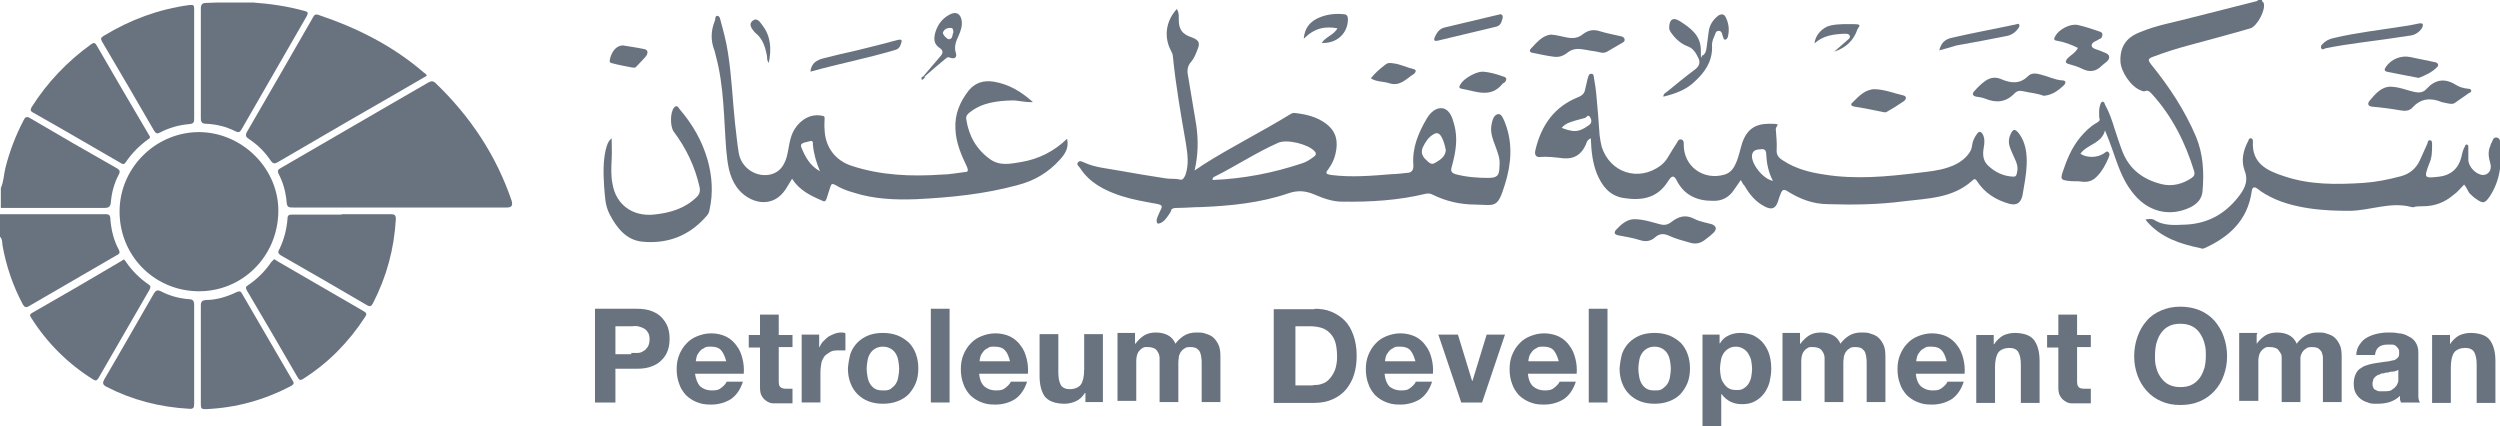 <?xml version="1.0" encoding="UTF-8"?>
<svg id="Layer_2" xmlns="http://www.w3.org/2000/svg" version="1.1" viewBox="0 0 600 102.3">
  <!-- Generator: Adobe Illustrator 29.5.1, SVG Export Plug-In . SVG Version: 2.1.0 Build 141)  -->
  <defs>
    <style>
      .st0 {
        fill: #69737f;
      }
    </style>
  </defs>
  <g id="layer">
    <g>
      <path class="st0" d="M542.9.3c.2.2.4.3.4.5.5,1.6-1.6,5.5-3.2,6-4.8,1.4-9.7,2.7-14.5,4-3,.8-5.9,1.7-8.8,2.8-1.3.5-1.4.7-.5,1.9,4.3,5.3,8,10.9,10.7,17.2,1.8,4.3,2,8.7,1.6,13.3-.2,1.8-1.3,2.9-2.8,3.7-5.1,2.5-10.6,1.2-14.3-3.9-2.2-2.9-3.3-6.4-4.5-9.8-.5-1.5-1.1-3-1.8-4.7-.8,3.2-4.3,3.3-5.9,5.6,1.5,1,3.9,1,5.5,0,.4-.2.8-.8,1.2-.4.5.4.2,1,0,1.5-.7,1.6-1.5,3.1-2.7,4.3-.9,1-2.1,1.5-3.6,1.3-1.1-.2-2.2,0-3.3-.2-1.7-.2-1.9-.4-1.4-2,1-3,2.2-6,4.3-8.5,1.1-1.3,2.3-2.5,3.7-3.3s.8-.9.8-1.6-.1-1.8.2-2.7c.1-.3.2-.8.6-.9.4,0,.5.4.6.7,1,1.8,1.7,3.8,2.3,5.8.6,1.8,1.2,3.7,1.9,5.5,1.7,4.3,5,6.7,9.4,7.8,2.5.6,5,0,7.2-1.5.6-.4.8-.9.6-1.6-2.1-6.8-5.2-13.1-10.1-18.5-.5-.5-.9-1.1-1.8-.7-.2.1-.6-.1-.9-.2-2.4-.9-4.8-4.5-4.9-7-.1-3.4,1.3-5.6,4.5-6.9,4.2-1.8,8.7-2.5,13.1-3.7,5-1.3,10-2.5,15-3.8.2,0,.3-.2.5-.3h.9v.3h0Z"/>
      <path class="st0" d="M591.2,44.5c-.8.8-1.5,1.7-2.4,2.3-2.1,1.8-4.5,2.7-7.3,2.7s-1.9.4-2.7.2c-5.1-1.4-10,.9-15.1.9s-13.8-.3-20-4c-.7-.4-1.3-.8-1.9-1.3-.8-.6-1.3-.4-1.4.7-1,6.9-5.4,10.9-11.4,13.6-.2,0-.5.2-.7,0-4.9-1-9.6-2.5-13-6.4,0,0-.2-.3-.4-.5.8-.2,1.4-.2,2,0,2.4,1.6,5.1,1.3,7.8,1.2,5.6-.3,9.8-2.9,13-7.3,1.2-1.7,1.9-3.4,1-5.7-.9-2.4-.3-4.9.9-7.1,0-.3.3-.7.7-.6s.4.5.4.8c-.3,5.3,3.5,7,7.5,8.3,6.2,2.1,12.6,2,19,1.6,3-.2,6-.8,9-1.6,2.2-.6,3.7-1.9,4.6-3.9.6-1.3,1.2-2.7,1.8-4,0-.3.2-.9.7-.7.4,0,.4.6.4,1,0,1.6,0,3.1-.7,4.6-1.3,3.5-1.2,3.5,2.4,3.1,2.7-.3,4.6-1.9,5.3-4.6.2-.9.4-1.9.9-2.7,0-.2.2-.5.5-.4s.3.4.3.6c0,1,0,2,0,3,0,1.7,1.8,3.6,3.5,3.7,1.3,0,2.2-1.2,1.8-2.7-.4-1.4-.7-2.9,0-4.3,0-.3.2-.6.3-.8.3-.5.3-1.2,1.1-1.2.7,0,1,.7,1,1.4.4,4.5,0,8.9-2.6,12.8-1.2,1.7-1.6,1.7-3.3.5-.6-.4-1.1-.9-1.6-1.4-.4-.7-.7-1.4-1.2-2"/>
      <path class="st0" d="M.2,51.4h24.8c1,0,1.5,0,1.5,1.3.2,2.5.8,5,2,7.2.3.6.3,1-.4,1.3-7.1,4.1-14.1,8.2-21.2,12.3-.7.4-1,.2-1.4-.4-2.4-4.5-4-9.2-4.9-14.2C.5,58.2.6,57.4,0,56.8v-5.4s.2,0,.2,0Z"/>
      <path class="st0" d="M.2,45.1c.7-1.5.7-3.2,1.1-4.8,1-4,2.5-7.9,4.4-11.5.4-.8.8-.9,1.6-.4,6.8,4,13.7,8,20.6,11.9.7.4,1.1.7.6,1.6-1.1,2.1-1.7,4.3-1.9,6.7-.1,1-.5,1.3-1.5,1.3-7.8,0-15.6,0-23.4,0s-1,0-1.5,0c0,0,0-4.9,0-4.9Z"/>
      <path class="st0" d="M66.8,50.9c-.2,10.8-8.8,19.2-19.4,19s-18.9-8.8-18.7-19.5c.2-10.4,8.9-18.8,19.3-18.7,10.4.2,19,9,18.8,19.2"/>
      <path class="st0" d="M96,49.8h-25.7c-.9,0-1.4,0-1.5-1.2-.2-2.4-.8-4.7-1.9-6.8-.5-1,0-1.2.7-1.6,8.7-5.1,17.5-10.1,26.2-15.2,3-1.7,6-3.5,9-5.2.7-.4,1.2-.4,1.8.2,8.3,8,14.5,17.3,18.2,28.2.3,1.1,0,1.6-1.1,1.6h-25.7Z"/>
      <path class="st0" d="M102.4,18.2c-6.2,3.6-12.4,7.2-18.7,10.8-5.7,3.3-11.3,6.6-17,9.9-.7.4-1.1.5-1.7-.3-1.4-2.1-3.1-3.8-5.2-5.2-.8-.5-1-.9-.5-1.8,5.3-9.1,10.5-18.2,15.8-27.4.3-.6.6-.9,1.4-.6,9.2,3.1,17.8,7.4,25.2,13.8.3.2.7.4.7.8"/>
      <path class="st0" d="M59,.6h1.7c4.2.3,8.3.9,12.3,2,.8.2,1.1.4.6,1.3-5.2,9-10.4,18.1-15.6,27.1-.4.7-.7.9-1.5.5-2.2-1.1-4.6-1.7-7.1-1.8-.9,0-1.2-.4-1.2-1.3V2.1c0-1,.3-1.4,1.3-1.4s1.8-.1,2.7-.1h6.8"/>
      <path class="st0" d="M46.6,15.3v13c0,1,0,1.4-1.3,1.5-2.4.2-4.8.9-6.9,2-.7.4-1,.2-1.4-.4-4.1-7.1-8.3-14.3-12.5-21.4-.4-.7-.3-1,.4-1.4,6.4-3.9,13.2-6.4,20.6-7.4,1-.1,1.1.1,1.1,1v13.1"/>
      <path class="st0" d="M48.2,85.1v-11.8c0-.9.3-1.2,1.2-1.3,2.6,0,5.1-.8,7.4-1.9.7-.3,1-.2,1.3.4,4,6.9,8.1,13.9,12.1,20.8.4.6.4.9-.3,1.3-6.4,3.4-13.3,5.3-20.6,5.6-.9,0-1.1-.2-1.1-1.1v-12"/>
      <path class="st0" d="M82,51.4h11.7c1,0,1.3.2,1.3,1.2-.4,7.1-2.2,13.8-5.5,20.2-.4.7-.7.9-1.5.4-6.8-4-13.6-7.9-20.4-11.8-.9-.5-1-.9-.5-1.7,1.1-2.3,1.7-4.7,1.9-7.2,0-.8.3-1,1.1-1,3.9,0,7.9,0,11.9,0"/>
      <path class="st0" d="M46.6,85.1v11.8c0,1-.2,1.3-1.3,1.2-7-.4-13.6-2.1-19.8-5.3-.9-.5-.9-.9-.5-1.7,4-6.8,7.9-13.7,11.9-20.6.5-.8.8-1,1.7-.6,2.1,1.1,4.3,1.7,6.7,1.9,1,0,1.3.4,1.3,1.4v11.9"/>
      <path class="st0" d="M29.6,62.3c.4,0,.4.3.6.5,1.5,2.2,3.3,4,5.5,5.5.6.4.4.7.2,1.2-4.1,7.1-8.2,14.2-12.3,21.3-.4.6-.7.6-1.2.3-6.1-3.8-11.1-8.8-14.9-14.8-.3-.5-.5-.8.2-1.2,7.2-4.1,14.4-8.3,21.5-12.5.1,0,.2-.2.4-.3"/>
      <path class="st0" d="M65.8,62.2c.3.2.6.3.8.5,6.9,4,13.8,8,20.7,12,.7.4.8.7.3,1.4-3.9,6-8.8,11-14.8,14.8-.7.5-1,.3-1.4-.4-4-6.9-8-13.8-12.1-20.7-.4-.7-.4-1,.3-1.4,2.2-1.5,4-3.3,5.5-5.5.3-.3.5-.5.7-.7"/>
      <path class="st0" d="M36,32.8c0,.4-.2.5-.4.6-2.1,1.5-3.9,3.3-5.4,5.5-.3.5-.6.6-1.1.3-7.1-4.1-14.1-8.2-21.2-12.2-.7-.4-.6-.7-.3-1.3,3.8-6,8.6-11,14.3-15.1.6-.4.9-.4,1.3.3,4.1,7.1,8.3,14.3,12.5,21.4,0,0,.2.3.3.5"/>
      <path class="st0" d="M146.8,33.2c0,1.7.1,3.4,0,5.1-.1,1.9-.2,3.9.2,5.8.8,5,4.8,7.9,9.9,7.4,3.9-.4,7.4-1.4,10.3-4.2.7-.7.9-1.4.7-2.4-1.1-4.9-3.2-9.3-6.2-13.3-.9-1.2-.9-4.7.1-5.8.6-.7,1-.1,1.3.4,3.1,3.6,5.4,7.6,6.7,12.1,1.1,3.9,1.4,7.9.5,12-.1.6-.3,1.1-.7,1.5-4.1,4.8-9.4,6.8-15.5,6.2-3.8-.4-6.1-3.3-7.8-6.6-1.1-2.1-1.1-4.3-1.3-6.5-.2-3-.3-6.1.4-9.1.3-1,.5-1.9,1.4-2.6"/>
      <path class="st0" d="M392.1,52.6c2.3,0,4.3.7,6.2,1.2,1.1.3,1.9.2,2.8-.5,1.7-1.3,3.3-1.9,5.5-.8,1.3.7,2.8.9,4.2,1.3,1.1.4,1.3,1.2.5,2-.7.7-1.5,1.3-2.3,1.9-1,.7-2,.9-3.2.6-1.8-.5-3.7-1-5.4-1.8-1.2-.5-2.2-.4-3.1.4-1.1,1-2.3,1.2-3.8.7-1.6-.5-3.3-.8-5-1.1-1.2-.2-1.2-.8-.5-1.5,1.2-1.3,2.5-2.3,4.1-2.4"/>
      <path class="st0" d="M573.8,20.8c2.2.1,3.9.9,5.8,1.3,1.1.2,2,.1,2.8-.8,2-2.2,4.3-2.6,6.9-1,.9.6,2,.9,3.1,1,.3,0,.6.1.7.4,0,.4-.2.5-.5.6-1.1.8-2.2,1.5-3.3,2.3-.6.5-1.3.3-1.9.2-.5-.1-.9-.2-1.4-.3-2.6-1.1-5-.9-7,1.3-.7.8-1.7.9-2.8.7-2.3-.4-4.6-.7-6.9-.9-1-.1-1.1-.7-.7-1.3,1.5-1.8,2.9-3.5,5.2-3.5"/>
      <path class="st0" d="M399.2,23.2c0-.7.5-.9.9-1.2,2.2-1.8,4.5-3.7,6.8-5.4,1-.8,1.2-1.7.7-2.7-.6-1.2-1.2-2.3-2.6-2.8-1.6-.6-2.9-1.8-3.9-3.2-.2-.3-.5-.7-.5-1.2,0-2,.9-2.7,2.6-1.6,2.5,1.6,5,3.4,5,6.9s.1.9.5,1.3c.7-.5.8-1.3.9-2,.2-1.3.3-2.5.5-3.8.2-1.5,1-2.7,2.1-3.6.7-.6,1.6-.7,2,.3.7,1.4.9,3,.5,4.6-.1.3-.3.7-.6.7-.5.1-.4-.4-.6-.7-.2-.5-.2-1.4-1-1.4s-.8.8-1.1,1.4c-.4.8-.6,1.7-.5,2.6,0,3.4-1.7,5.9-4.1,8.1-2,2-4.7,3-7.6,3.7"/>
      <path class="st0" d="M372.2,8.3c1.5.1,2.7.5,3.9.7,1.5.3,2.7.1,3.8-.8,1.3-1,2.6-1.2,4.1-.7,1.6.5,3.3.8,5,1.2.5.1.8.3.9.7.1.5-.2.7-.6.9-1.2.7-2.4,1.4-3.6,2.1-1,.6-2,0-3-.1-1.1-.1-2.1-.4-3.2-.5-1.3-.2-2.4.1-3.4.9s-2.1,1.1-3.3.9c-1.6-.2-3.3-.6-4.9-.9-.7-.1-.9-.5-.6-.9,1.5-1.6,2.9-3.3,4.9-3.5"/>
      <path class="st0" d="M498.7,11.5c-1.6-.8-3.2-1.4-4.9-1.7-1-.1-.9-.5-.5-1.2.9-1.6,3.6-3,5.4-2.6s3.5,1,5.3,1.6c.8.3.6.8.4,1.4-.1.2-.4.3-.6.4-.7.5-1.9.7-1.8,1.6.1.7,1.4.9,2.1,1.2.8.4,2,.6,2.1,1.4.1,1-1.1,1.5-1.8,2.2-1.4,1.4-2.9,1.6-4.7.7-1-.5-2-.8-3.1-1.1-1.2-.3-.8-.8-.4-1.4.8-.8,1.9-1.3,2.5-2.5"/>
      <path class="st0" d="M490.5,23c-1.5-.6-3.2-.7-4.9-1.1-.9-.2-1.5-.1-2.1.5-2,2.1-4.3,2.4-7,1.3-.7-.3-1.5-.4-2.2-.5-1-.2-1-.8-.4-1.4.8-.9,1.6-1.7,2.6-2.4,1.2-.8,2.4-1,3.8-.4,2.3,1,4.5,1.2,6.4-.7.9-.9,2-.7,3.1-.4,1.7.4,3.4,1.3,5.2,1.4.7,0,1,.5.3,1.2-1.3,1.2-2.7,2.3-4.8,2.5"/>
      <path class="st0" d="M581.5,6c0,.9-1.4,2.3-2.8,2.5-4,.6-8,1.2-12,1.7-2.9.4-5.7.8-8.6,1.4-.3.1-.7.5-1,0-.2-.4,0-.8.3-1,.7-.8,1.7-1.3,2.8-1.5,5.5-1.3,11.1-1.9,16.7-2.8,1.3-.2,2.5-.4,3.8-.7.5,0,.8,0,.8.4"/>
      <path class="st0" d="M194.5,17.2c.2-2.1,1.6-2.8,3.1-3.2,2.7-.7,5.3-1.3,8-1.9,3.3-.8,6.5-1.6,9.8-2.5,1.2-.3,1.1.2.8,1-.2.7-.6,1.2-1.4,1.4-6.7,2-13.5,3.3-20.3,5.2"/>
      <path class="st0" d="M450,21.4c2.4.1,4.6,1,6.8,1.5.9.2.7,1,.1,1.4-1.3.9-2.6,1.7-4,2.5-.4.3-.9.1-1.4,0-2.1-.4-4.3-.9-6.4-1.2-1.1-.2-.9-.7-.4-1.1,1.5-1.5,3-3.1,5.3-3.1"/>
      <path class="st0" d="M465.4,12.2c.4-1.7,1.2-2.7,2.9-3.1,5.1-1.2,10.2-2.1,15.3-3.2.3,0,.8-.4,1,0,.2.4-.1.8-.3,1-.7,1-1.7,1.6-3,1.8-3.9.8-7.8,1.5-11.7,2.2-1.3.4-2.7.8-4.2,1.2"/>
      <path class="st0" d="M580.5,18.7c-2.7-.5-5.2-1-7.7-1.5-.7-.2-.5-.7-.2-1.1,1.2-1.9,3.7-2.9,5.9-2.4,1.9.4,3.9.8,5.8,1.2.7.1,1.1.6.7,1.1-1.3,1.4-3,2.1-4.5,2.7"/>
      <path class="st0" d="M344.9,9.8c-.7.1-.8-.2-.6-.8.5-1.1,1.1-2.1,2.4-2.4,4.2-1,8.4-2,12.6-3,.4,0,.8-.4,1.2,0,.3.4.1.8,0,1.2-.2.8-.6,1.4-1.4,1.6-4.6,1.1-9.2,2.2-13.8,3.3-.2,0-.3.1-.4.1"/>
      <path class="st0" d="M355.8,17.2c1.8.1,3.4.6,5.1,1.2.8.2.7.8.3,1.3-.1.1-.3.2-.5.3-2.9,3.7-6.4,1.9-9.9,1.3-1-.2-.4-.8-.2-1.2.8-1.3,3.6-2.9,5.2-2.9"/>
      <path class="st0" d="M317.2,10.3c1-1.5,2.9-1.9,3.8-3.5-3.1-.6-5.6,0-8.1,2.5.2-2.5,1.4-3.9,3.1-4.8,2-1,4.1-1.3,6.4-1.1.7,0,1,.3,1.1,1,.1,3.5-2.6,6.1-6.3,5.9"/>
      <path class="st0" d="M329,18.8c1-1.3,2.2-2.3,3.5-3.3.6-.5,1.3-.4,1.9-.3,1.7.2,3.2,1,4.9,1.4.8.2.4.8.1,1.1-1.8,1.1-3.3,3.1-5.9,2.3-1.5-.5-3.1-.3-4.5-1.2"/>
      <path class="st0" d="M149.5,10.9c1.7.3,3.4.5,5.2.9.9.2.8,1,.4,1.6-.7.9-1.6,1.7-2.4,2.6-.3.4-.7.2-1,.2-1.6-.3-3.2-.6-4.7-1-.6-.1-.8-.3-.6-1.1.5-2,1.7-3.2,3.1-3.2"/>
      <path class="st0" d="M440.2,12.4c1-.9,2.1-1.8,3.1-2.7.3-.3.9-.6.6-1.2-.2-.4-.7-.4-1.2-.4-2.6.1-5.1.4-7.2,2.3.1-1.9,1.9-3.9,3.9-4.3,1.9-.4,3.8-.3,5.7-.3s1,.6.7,1.2c-.9,2.7-2.8,4.5-5.6,5.4"/>
      <path class="st0" d="M184.5,15.1c-.4-.5-.4-1-.4-1.5-.4-2.2-1-4.3-2.8-5.7,0,0-.1-.1-.2-.2-.7-.8-1.5-1.9-.5-2.7,1.1-.9,1.8.3,2.4,1.1,2,2.6,2.2,5.7,1.5,9"/>
      <path class="st0" d="M221.6,18.3c.2,0,.3,0,.5.1-.1.1-.2.3-.3.4s-.3.2-.5.4c-.4-.6,0-.7.3-.9"/>
      <path class="st0" d="M282.5,2.3c.5.8.4,1.6.4,2.3,0,2.5.8,3.6,3.2,4.4,1.6.6,2,1.3,1.3,2.9-.4,1-.8,2.1-1.5,2.9-1.1,1.2-1,2.5-.7,3.8.6,3.8,1.3,7.6,1.9,11.4.5,3.5.5,7.1-.4,10.9.8-.5,1.3-.8,1.8-1.2,6.9-4.4,14.2-8,21.2-12.3.3-.2.6-.3.9-.3,2.8.3,5.5.9,7.8,2.7,2.4,1.9,2.8,4.3,2.1,7.2-.3,1.3-.9,2.5-1.7,3.6-.9,1.1-.4,1.2.7,1.4,4.8.6,9.7.2,14.5-.2,1.2,0,2.4-.2,3.6-.3,1.3,0,1.7-.8,1.6-2-.3-4,1.2-7.6,3.2-11,.8-1.4,2.2-2.8,3.9-2.5,1.7.4,2.3,2.3,2.7,3.9,1,3.5.3,6.9-.6,10.2-.3,1,0,1.4.9,1.7,2.6.7,5.3.9,8,.9s2.5-1.3,2.6-3.3c.1-1.5-.5-2.9-1-4.3-.6-1.6-1.2-3.1-1-4.8.2-1.2.5-2.7,1.6-2.9.9-.2,1.4,1.3,1.8,2.3,1.8,4.8,1.4,9.7-.1,14.5-1.8,5.9-2.3,5-7.1,4.9-3.6,0-7.1-.8-10.3-2.4-.6-.3-1-.3-1.6-.2-6.6,1.6-13.3,2-20.1,1.9-2.3,0-4.5-.8-6.6-1.7s-4-1.1-6.3-.3c-6.7,2.3-13.8,3-20.9,3.3-1.9,0-3.8.2-5.7.2s-1.3.6-1.8,1.2c-.6.9-1.2,1.9-2.2,2.4-.3,0-.6.4-.9,0-.1-.2-.1-.6-.1-.8.2-.7.5-1.3.8-2,.7-1.3.6-1.5-.9-1.8-2.8-.5-5.7-1-8.5-1.9-3.9-1.3-7.5-3.1-9.8-6.7-.3-.4-.9-.8-.5-1.3.4-.6,1-.2,1.5,0,2.6,1.2,5.4,1.4,8.1,1.9,3.8.7,7.6,1.3,11.4,1.9,1.2.2,2.4,0,3.5.3.7.2,1-.5,1.3-1.1.9-2.6.5-5.1.1-7.7-1.2-6.9-2.4-13.7-3.1-20.7,0-.5-.2-.9-.4-1.3-1.8-3.3-1.4-7.2,1.4-10.2M312.5,39.2c1-.3,1.9-.9,2.7-1.5.5-.3.9-.8.3-1.4-1.5-1.7-6.7-3-8.8-2-5.2,2.3-10,5.5-15.2,8.1-.2,0-.5.3-.5.8,7.5-.3,14.6-1.7,21.5-4M345.8,32.6c-.5-.7-1-.8-1.7-.4-1.3.7-2,1.9-2.6,3.1-.6,1.3-.1,2.3.8,3.1.6.5,1.1,1.3,2.1.7,1.2-.7,2.4-1.4,2.6-3-.2-1.1-.5-2.4-1.2-3.5"/>
      <path class="st0" d="M417.8,43.2c-.6.9-1.1,1.6-1.6,2.3-1.2,1.9-3,2.8-5.2,2.7-3.8,0-6.9-1.4-8.7-5.1-.5-.9-1-1-1.7,0-.1.2-.3.4-.4.6-2.6,4-6.4,4.5-10.7,3.8-3.3-.6-5-2.9-6.2-5.7-1.1-2.7-1.4-5.6-1.5-8.6-.8.3-1,.9-1.2,1.5-1,2.3-2.7,3.5-5.3,3.3-1.9-.2-3.8-.5-5.8-.3-1.1,0-1.2-.8-1-1.7,1.4-5.9,4.5-10.4,10.3-12.7.9-.4,1.4-.8,1.6-1.7.2-.9.4-1.8.6-2.6.2-.5.2-1.3.9-1.3s.6.8.7,1.3c.2,1.2.4,2.3.5,3.5.3,3.3.6,6.6.8,9.9.1,1,.3,1.9.5,2.8,2,6.3,8.9,8.5,14.2,4.5.6-.5,1.2-1.1,1.6-1.8.8-1.3,1.5-2.5,2.3-3.7.2-.4.4-.9,1.1-.7.5.2.5.6.5,1.1-.1,5.3,4.7,8.8,9.8,7.3,1.4-.4,2.2-1.5,2.7-2.7.7-1.5,1-3.2,1.5-4.8,1.1-3.3,3.1-4.7,6.5-4.7s1.5.3,1.6,1.4c.1,1.6.3,3.2.2,4.8-.1,1.3.5,2,1.5,2.6,3,2,6.5,2.9,10,3.4,7.4,1.2,14.9.5,22.3-.4,2.4-.3,4.9-.5,7.3-1.3,1.6-.5,3.1-1.3,4.3-2.5.8-.8,1.4-1.7,1.5-2.8.1-1,.6-2,1.2-2.8.5-.7.9-.5,1.3,0,.6,1.1.5,2.2.3,3.3-.3,1.7-.2,3.2,1.1,4.4,1.7,1.6,3.7,2.5,6,2.6.8,0,.8-.6.9-1.1.3-1.2-.1-2.3-.6-3.3-.4-1-.9-1.9-1.2-2.9-.3-1-.2-1.9.2-2.8.6-1.4,1.1-1.5,2.1-.2,1.6,2.2,1.9,4.8,1.8,7.5-.1,2.5-.6,4.9-1,7.3-.4,1.8-1.4,2.5-3.2,2-3.2-.9-5.9-2.6-7.7-5.4-.3-.5-.6-.7-1.1-.2-4.7,4.3-10.7,4.3-16.4,5-6,.8-12.1.9-18.2.7-3.6,0-6.8-1.2-9.8-3.1-.9-.6-1.3-.3-1.6.5-.3.7-.5,1.3-.7,2-.6,1.7-1.5,2-3.1,1.2-2.2-1.1-3.7-2.9-4.9-5-.4-.4-.6-.8-.9-1.4M423.9,37.1c0-.7-.2-1.4-1.1-1.3s-2,0-2.3,1.3c-.4,2,2.6,5.9,5,6.3-1.1-2.1-1.5-4.2-1.6-6.3M376.8,31.3c1.8.5,3.2-.3,4.6-1.3.7-.5.6-1.3.2-1.9-.5-.8-.8.1-1.2.2-.7.2-1.4.4-2.2.6-1.2.4-2.4.6-3.4,1.8.7.2,1.3.5,2,.6"/>
      <path class="st0" d="M190.1,42.9c-.4.7-.8,1.3-1.1,1.8-3.4,6.1-9.6,3.9-12.2.2-1.9-2.7-2.2-5.8-2.5-8.9-.6-7.6-.5-15.2-2.5-22.6-.1-.4-.2-.8-.3-1.2-1-2.5-.9-4.9.1-7.3.1-.4,0-1,.5-1.1.6,0,.7.6.8,1,.7,2.6,1.4,5.1,1.8,7.8.9,5.6,1.1,11.2,1.7,16.9.3,2.4.5,4.8.9,7.2.6,3.7,4.4,6.1,7.9,5.1,2-.6,3-2.1,3.6-4.1.6-2.2.6-4.6,1.9-6.7,1.5-2.4,4-3.8,6.7-3.2.6.1.5.4.5.8,0,.8-.1,1.6,0,2.4.1,4.2,2.5,7.5,6.5,8.8,7,2.3,14.2,2.6,21.6,2.1,1.8,0,3.7-.4,5.5-.6.9,0,.9-.4.6-1.2-1.4-2.9-2.7-5.9-2.8-9.2-.2-3.5,1.1-6.5,3.2-9.2,1.5-1.8,3.5-2.5,6-2.1,3.6.6,6.5,2.3,9.4,4.9-1.9.1-3.4-.4-4.9-.4-3.7.1-7.3.5-10.3,2.9-.5.4-.9.8-.8,1.6.6,4,2.4,7.2,5.7,9.6,2.4,1.7,4.9,1.1,7.4.7,4.2-.7,7.9-2.5,11.1-5.6.5,2.2-.5,3.7-1.8,5.1-2.7,3-6.1,5-10,6-8,2.2-16.2,3-24.3,3.4-5.1.2-10.3,0-15.2-1.6-1.5-.4-3-1-4.3-1.8-.7-.4-1-.3-1.2.4-.3.9-.6,1.9-.9,2.8-.2.7-.5.9-1.2.5-2.8-1.2-5.4-2.5-7.1-5.2M195.1,34.8c0-.5.1-1.2-.8-.9-.9.3-2.4.3-2,1.4.9,2.3,2.1,4.5,4.5,5.8-.9-2.1-1.5-4.2-1.7-6.3"/>
      <path class="st0" d="M221.6,18.3c1.4-1.6,2.7-3.2,4.1-4.8.7-.8.7-1.4-.2-2-1.5-1-1.4-2.3-1-3.8.6-1.9,1.7-3.3,3.4-4.2,1.5-.8,2.6-.3,2.9,1.4.2,1.3-.2,2.4-.7,3.6-.6,1.3-1.2,2.6-.7,4.2.4,1.1-.4,1.6-1.5,1.1-.6-.2-.8.2-1.1.4-1.6,1.3-3.2,2.7-4.8,4.1-.2.1-.3.1-.4,0M228,6.7c-.7,0-1.4.3-1.7,1.1-.1.5,1.1,1.8,1.6,1.6.8-.2.6-1,.9-1.6,0-.5,0-1.2-.8-1.1"/>
      <path class="st0" d="M152.9,74.1c1.4,0,2.6.2,3.6.6s1.8.9,2.4,1.6c.6.7,1.1,1.4,1.4,2.3.3.9.4,1.8.4,2.7s-.1,1.8-.4,2.7c-.3.9-.7,1.6-1.4,2.3-.6.7-1.4,1.2-2.4,1.6s-2.2.6-3.6.6h-5.2v8.1h-4.9v-22.5h10.1,0ZM151.5,84.7c.6,0,1.1,0,1.6,0s1-.2,1.4-.5c.4-.2.7-.6,1-1,.2-.4.4-1,.4-1.7s-.1-1.3-.4-1.7c-.2-.4-.6-.8-1-1s-.9-.4-1.4-.5-1.1,0-1.6,0h-3.8v6.7h3.8Z"/>
      <path class="st0" d="M168,92.7c.7.6,1.6,1,2.9,1s1.7-.2,2.3-.7,1-.9,1.2-1.4h3.9c-.6,1.9-1.6,3.3-2.9,4.2-1.3.8-2.9,1.3-4.7,1.3s-2.4-.2-3.5-.6c-1-.4-1.9-1-2.6-1.7-.7-.8-1.3-1.7-1.6-2.7-.4-1-.6-2.2-.6-3.5s.2-2.4.6-3.4c.4-1,1-2,1.7-2.7.7-.8,1.6-1.4,2.6-1.8s2.1-.7,3.4-.7,2.6.3,3.6.8,1.9,1.3,2.5,2.2c.7.9,1.1,1.9,1.4,3.1.3,1.2.4,2.4.3,3.6h-11.7c.2,1.3.6,2.3,1.2,3M173.1,84.1c-.5-.6-1.3-.9-2.4-.9s-1.3,0-1.8.4c-.5.2-.8.5-1.1.9s-.5.7-.6,1.1-.2.8-.2,1.1h7.3c-.3-1.1-.7-2-1.2-2.6"/>
      <path class="st0" d="M190.2,80.3v3h-3.3v8.1c0,.8.1,1.3.4,1.5.3.3.8.4,1.5.4h.7c.2,0,.5,0,.7,0v3.5c-.4,0-.8,0-1.3,0h-1.4c-.7,0-1.3,0-2,0-.6,0-1.2-.3-1.6-.6-.5-.3-.8-.7-1.1-1.2s-.4-1.2-.4-2v-9.6h-2.7v-3h2.7v-4.9h4.5v4.9h3.3Z"/>
      <path class="st0" d="M196.6,80.3v3h.1c.2-.5.5-1,.9-1.4s.8-.8,1.2-1.1c.5-.3,1-.5,1.5-.7s1.1-.3,1.6-.3.6,0,1,.2v4.1c-.2,0-.5,0-.8,0h-.8c-.8,0-1.5,0-2.1.4s-1,.6-1.4,1.1c-.3.5-.6,1-.7,1.7-.1.6-.2,1.3-.2,2v7.3h-4.5v-16.3h4.2Z"/>
      <path class="st0" d="M204.1,84.9c.4-1.1,1-2,1.7-2.7s1.6-1.3,2.6-1.7c1-.4,2.2-.6,3.5-.6s2.4.2,3.5.6c1,.4,1.9,1,2.7,1.7.7.7,1.3,1.6,1.7,2.7s.6,2.2.6,3.5-.2,2.5-.6,3.5c-.4,1-1,1.9-1.7,2.7-.7.7-1.6,1.3-2.7,1.7-1,.4-2.2.6-3.5.6s-2.4-.2-3.5-.6c-1-.4-1.9-1-2.6-1.7-.7-.7-1.3-1.6-1.7-2.7-.4-1-.6-2.2-.6-3.5.1-1.2.3-2.4.6-3.5M208.2,90.4c.1.6.3,1.2.6,1.7s.7.9,1.2,1.2c.5.3,1.1.4,1.9.4s1.4,0,1.9-.4.9-.7,1.2-1.2.5-1,.6-1.7c.1-.6.2-1.3.2-1.9s-.1-1.3-.2-1.9c-.1-.6-.3-1.2-.6-1.7s-.7-.9-1.2-1.2c-.5-.3-1.1-.5-1.9-.5s-1.4.2-1.9.5-.9.7-1.2,1.2-.5,1-.6,1.7c-.1.6-.2,1.3-.2,1.9s.1,1.3.2,1.9"/>
      <rect class="st0" x="223.4" y="74.1" width="4.5" height="22.5"/>
      <path class="st0" d="M236.2,92.7c.7.6,1.6,1,2.9,1s1.7-.2,2.3-.7,1-.9,1.2-1.4h3.9c-.6,1.9-1.6,3.3-2.9,4.2-1.3.8-2.9,1.3-4.7,1.3s-2.4-.2-3.5-.6c-1-.4-1.9-1-2.6-1.7-.7-.8-1.3-1.7-1.6-2.7-.4-1-.6-2.2-.6-3.5s.2-2.4.6-3.4c.4-1,1-2,1.7-2.7.7-.8,1.6-1.4,2.6-1.8s2.1-.7,3.4-.7,2.6.3,3.6.8,1.9,1.3,2.5,2.2c.7.9,1.1,1.9,1.4,3.1s.4,2.4.3,3.6h-11.7c.1,1.3.5,2.3,1.2,3M241.2,84.1c-.5-.6-1.3-.9-2.4-.9s-1.3,0-1.8.4c-.5.2-.8.5-1.1.9s-.5.7-.6,1.1-.2.8-.2,1.1h7.3c-.3-1.1-.6-2-1.2-2.6"/>
      <path class="st0" d="M260.5,96.6v-2.3h-.1c-.6.9-1.3,1.6-2.2,2-.9.4-1.8.6-2.8.6s-2.2-.2-2.9-.5c-.8-.3-1.4-.8-1.8-1.3-.4-.6-.7-1.3-.9-2.1-.2-.8-.3-1.7-.3-2.8v-10h4.5v9.2c0,1.3.2,2.3.6,3s1.2,1,2.2,1,2.1-.4,2.6-1.1.8-1.9.8-3.6v-8.5h4.5v16.3h-4.2q0,0,0,.1Z"/>
      <path class="st0" d="M272.4,80.3v2.2h.1c.6-.8,1.3-1.5,2.1-2,.8-.5,1.8-.7,2.8-.7s2,.2,2.8.6,1.5,1.1,1.9,2.1c.5-.7,1.1-1.3,2-1.9.8-.5,1.8-.8,2.9-.8s1.7,0,2.4.3c.7.2,1.4.5,1.9,1s.9,1.1,1.2,1.8c.3.7.4,1.6.4,2.7v10.9h-4.5v-9.2c0-.5,0-1.1-.1-1.5,0-.5-.2-.9-.3-1.3-.2-.4-.5-.6-.8-.9-.4-.2-.9-.3-1.5-.3s-1.1,0-1.5.4c-.4.2-.7.6-.9.9-.2.4-.4.8-.4,1.3-.1.5-.1,1-.1,1.5v9.1h-4.5v-10.5c0-.5-.1-.9-.3-1.3-.2-.4-.4-.7-.8-1-.4-.2-.9-.4-1.6-.4s-.5,0-.8,0c-.3,0-.7.3-1,.5-.3.3-.6.6-.8,1.1-.2.5-.3,1.1-.3,1.9v9.4h-4.5v-16.3h4.2v.3h0Z"/>
      <path class="st0" d="M315.5,74.1c1.4,0,2.8.2,4,.7s2.3,1.2,3.2,2.1c.9.9,1.6,2.1,2.1,3.5s.8,3,.8,4.9-.2,3.1-.6,4.5-1.1,2.6-1.9,3.6-1.9,1.8-3.2,2.4c-1.3.6-2.8.9-4.5.9h-9.7v-22.5h9.8q0,0,0,0ZM315.2,92.4c.7,0,1.4,0,2.1-.3.7-.2,1.3-.6,1.8-1.2.5-.5.9-1.2,1.3-2.1.3-.9.5-1.9.5-3.1s-.1-2.2-.3-3.1c-.2-.9-.6-1.7-1.1-2.3-.5-.6-1.2-1.2-2-1.5s-1.9-.5-3.1-.5h-3.5v14.2h4.3q0,0,0,0Z"/>
      <path class="st0" d="M333.4,92.7c.7.6,1.6,1,2.9,1s1.7-.2,2.3-.7c.6-.5,1-.9,1.2-1.4h3.9c-.6,1.9-1.6,3.3-2.9,4.2-1.3.8-2.9,1.3-4.7,1.3s-2.4-.2-3.5-.6c-1-.4-1.9-1-2.6-1.7-.7-.8-1.3-1.7-1.6-2.7-.4-1-.6-2.2-.6-3.5s.2-2.4.6-3.4,1-2,1.7-2.7c.7-.8,1.6-1.4,2.6-1.8s2.1-.7,3.4-.7,2.6.3,3.6.8,1.9,1.3,2.5,2.2c.7.9,1.1,1.9,1.4,3.1s.4,2.4.3,3.6h-11.6c.1,1.3.5,2.3,1.1,3M338.5,84.1c-.5-.6-1.3-.9-2.4-.9s-1.3,0-1.8.4c-.5.2-.8.5-1.1.9-.3.4-.5.7-.6,1.1s-.2.8-.2,1.1h7.3c-.3-1.1-.7-2-1.2-2.6"/>
      <polygon class="st0" points="350.7 96.6 345.2 80.3 349.9 80.3 353.3 91.4 353.4 91.4 356.8 80.3 361.2 80.3 355.7 96.6 350.7 96.6"/>
      <path class="st0" d="M367.9,92.7c.7.6,1.6,1,2.9,1s1.7-.2,2.3-.7c.6-.5,1-.9,1.2-1.4h3.9c-.6,1.9-1.6,3.3-2.9,4.2-1.3.8-2.9,1.3-4.7,1.3s-2.4-.2-3.5-.6c-1-.4-1.9-1-2.6-1.7-.7-.8-1.3-1.7-1.6-2.7-.4-1-.6-2.2-.6-3.5s.2-2.4.6-3.4,1-2,1.7-2.7c.7-.8,1.6-1.4,2.6-1.8s2.1-.7,3.4-.7,2.6.3,3.6.8,1.9,1.3,2.5,2.2c.7.9,1.1,1.9,1.4,3.1s.4,2.4.3,3.6h-11.7c.1,1.3.5,2.3,1.2,3M372.9,84.1c-.5-.6-1.3-.9-2.4-.9s-1.3,0-1.8.4c-.5.2-.8.5-1.1.9-.3.4-.5.7-.6,1.1s-.2.8-.2,1.1h7.3c-.3-1.1-.7-2-1.2-2.6"/>
      <rect class="st0" x="381.3" y="74.1" width="4.5" height="22.5"/>
      <path class="st0" d="M389.3,84.9c.4-1.1,1-2,1.7-2.7s1.6-1.3,2.6-1.7c1-.4,2.2-.6,3.5-.6s2.4.2,3.5.6c1,.4,1.9,1,2.7,1.7.7.7,1.3,1.6,1.7,2.7.4,1.1.6,2.2.6,3.5s-.2,2.5-.6,3.5-1,1.9-1.7,2.7c-.7.7-1.6,1.3-2.7,1.7-1,.4-2.2.6-3.5.6s-2.4-.2-3.5-.6c-1-.4-1.9-1-2.6-1.7s-1.3-1.6-1.7-2.7c-.4-1-.6-2.2-.6-3.5.1-1.2.3-2.4.6-3.5M393.4,90.4c.1.6.3,1.2.6,1.7.3.5.7.9,1.2,1.2.5.3,1.1.4,1.9.4s1.4,0,1.9-.4.9-.7,1.2-1.2c.3-.5.5-1,.6-1.7.1-.6.2-1.3.2-1.9s-.1-1.3-.2-1.9-.3-1.2-.6-1.7c-.3-.5-.7-.9-1.2-1.2-.5-.3-1.1-.5-1.9-.5s-1.4.2-1.9.5-.9.7-1.2,1.2c-.3.5-.5,1-.6,1.7-.1.6-.2,1.3-.2,1.9s.1,1.3.2,1.9"/>
      <path class="st0" d="M412.7,80.3v2.1h.1c.5-.9,1.2-1.5,2.1-1.9.8-.4,1.8-.6,2.8-.6s2.4.2,3.3.7,1.7,1.1,2.3,1.9c.6.8,1.1,1.7,1.4,2.8.3,1.1.4,2.2.4,3.3s-.2,2.1-.4,3.1c-.3,1-.7,1.9-1.3,2.7-.6.8-1.3,1.4-2.2,1.9-.9.5-1.9.7-3.1.7s-1.9-.2-2.8-.6c-.8-.4-1.5-1-2.1-1.8h-.1v7.7h-4.5v-22h4.1ZM418.5,93.2c.5-.3.9-.7,1.2-1.2.3-.5.5-1,.6-1.6s.2-1.3.2-1.9-.1-1.3-.2-1.9-.4-1.2-.7-1.7c-.3-.5-.7-.9-1.2-1.2-.5-.3-1.1-.5-1.8-.5s-1.4.2-1.8.5c-.5.3-.9.7-1.2,1.2-.3.5-.5,1-.6,1.7-.1.6-.2,1.3-.2,1.9s.1,1.3.2,1.9.4,1.2.7,1.6c.3.5.7.9,1.2,1.2.5.3,1.1.4,1.8.4.7,0,1.3,0,1.8-.4"/>
      <path class="st0" d="M432,80.3v2.2h.1c.6-.8,1.3-1.5,2.1-2,.8-.5,1.8-.7,2.8-.7s2,.2,2.8.6,1.5,1.1,1.9,2.1c.5-.7,1.1-1.3,2-1.9.8-.5,1.8-.8,2.9-.8s1.7,0,2.4.3c.7.2,1.4.5,1.9,1s.9,1.1,1.2,1.8c.3.7.4,1.6.4,2.7v10.9h-4.5v-9.2c0-.5,0-1.1-.1-1.5,0-.5-.2-.9-.3-1.3-.2-.4-.5-.6-.8-.9-.4-.2-.9-.3-1.5-.3s-1.1,0-1.5.4c-.4.2-.7.6-.9.9-.2.4-.4.8-.4,1.3-.1.5-.1,1-.1,1.5v9.1h-4.5v-10.5c0-.5-.1-.9-.3-1.3-.2-.4-.4-.7-.8-1-.4-.2-.9-.4-1.6-.4s-.5,0-.8,0c-.3,0-.7.3-1,.5-.3.3-.6.6-.8,1.1-.2.5-.3,1.1-.3,1.9v9.4h-4.5v-16.3h4.2v.3h0Z"/>
      <path class="st0" d="M461,92.7c.7.6,1.6,1,2.9,1s1.7-.2,2.3-.7c.6-.5,1-.9,1.2-1.4h3.9c-.6,1.9-1.6,3.3-2.9,4.2-1.3.8-2.9,1.3-4.7,1.3s-2.4-.2-3.5-.6c-1-.4-1.9-1-2.6-1.7-.7-.8-1.3-1.7-1.6-2.7-.4-1-.6-2.2-.6-3.5s.2-2.4.6-3.4,1-2,1.7-2.7c.7-.8,1.6-1.4,2.6-1.8s2.1-.7,3.4-.7,2.6.3,3.6.8,1.9,1.3,2.5,2.2c.7.9,1.1,1.9,1.4,3.1s.4,2.4.3,3.6h-11.7c.1,1.3.5,2.3,1.2,3M466,84.1c-.5-.6-1.3-.9-2.4-.9s-1.3,0-1.8.4c-.5.2-.8.5-1.1.9-.3.4-.5.7-.6,1.1s-.2.8-.2,1.1h7.3c-.3-1.1-.6-2-1.2-2.6"/>
      <path class="st0" d="M478.5,80.3v2.3h.1c.6-.9,1.3-1.6,2.2-2.1.9-.4,1.8-.6,2.8-.6s2.2.2,2.9.5c.8.3,1.4.8,1.8,1.4s.7,1.3.9,2.1c.2.8.3,1.7.3,2.8v10h-4.5v-9.2c0-1.3-.2-2.3-.6-3s-1.2-1-2.2-1-2.1.4-2.6,1.1-.8,1.9-.8,3.6v8.5h-4.5v-16.3h4.2q0,0,0-.1Z"/>
      <path class="st0" d="M501.8,80.3v3h-3.3v8.1c0,.8.1,1.3.4,1.5.2.3.8.4,1.5.4h.7c.2,0,.4,0,.7,0v3.5c-.4,0-.8,0-1.3,0h-1.4c-.7,0-1.3,0-2,0-.6,0-1.2-.3-1.6-.6-.5-.3-.8-.7-1.1-1.2s-.4-1.2-.4-2v-9.6h-2.7v-3h2.7v-4.9h4.5v4.9h3.3,0Z"/>
      <path class="st0" d="M513,80.8c.5-1.4,1.2-2.7,2.2-3.8.9-1.1,2.1-1.9,3.5-2.5s2.9-.9,4.6-.9,3.3.3,4.7.9,2.5,1.4,3.5,2.5c.9,1.1,1.7,2.3,2.2,3.8.5,1.4.8,3,.8,4.7s-.3,3.2-.8,4.6-1.2,2.6-2.2,3.7c-.9,1-2.1,1.9-3.5,2.5s-2.9.9-4.7.9-3.3-.3-4.6-.9c-1.4-.6-2.5-1.4-3.5-2.5-.9-1-1.7-2.3-2.2-3.7-.5-1.4-.8-2.9-.8-4.6s.3-3.3.8-4.7M517.5,88.2c.2.9.6,1.7,1.1,2.4.5.7,1.1,1.3,1.9,1.7s1.7.6,2.8.6,2.1-.2,2.8-.6c.8-.4,1.4-1,1.9-1.7s.8-1.5,1.1-2.4c.2-.9.3-1.8.3-2.8s0-1.9-.3-2.9c-.2-.9-.6-1.7-1.1-2.5-.5-.7-1.1-1.3-1.9-1.7s-1.7-.6-2.8-.6-2.1.2-2.8.6c-.8.4-1.4,1-1.9,1.7s-.8,1.5-1.1,2.5c-.2.9-.3,1.9-.3,2.9s0,1.9.3,2.8"/>
      <path class="st0" d="M541.6,80.3v2.2h0c.6-.8,1.3-1.5,2.1-2s1.8-.7,2.8-.7,2,.2,2.8.6,1.5,1.1,1.9,2.1c.5-.7,1.1-1.3,2-1.9.8-.5,1.8-.8,2.9-.8s1.7,0,2.4.3c.7.2,1.4.5,1.9,1s.9,1.1,1.2,1.8c.3.7.4,1.6.4,2.7v10.9h-4.5v-9.2c0-.5,0-1.1,0-1.5,0-.5-.2-.9-.3-1.3-.2-.4-.5-.6-.8-.9-.4-.2-.9-.3-1.5-.3s-1.1,0-1.5.4c-.4.2-.7.6-.9.9-.2.4-.4.8-.4,1.3,0,.5,0,1,0,1.5v9.1h-4.5v-10.5c0-.5,0-.9-.3-1.3s-.4-.7-.8-1c-.4-.2-.9-.4-1.6-.4s-.5,0-.8,0c-.3,0-.7.3-1,.5-.3.3-.6.6-.8,1.1s-.3,1.1-.3,1.9v9.4h-4.6v-16.3h4.3v.3h0Z"/>
      <path class="st0" d="M565.5,85.3c0-1,.3-1.9.8-2.6s1-1.3,1.8-1.7c.7-.4,1.5-.7,2.4-.9.9-.2,1.8-.3,2.7-.3s1.6,0,2.5.2c.8,0,1.6.3,2.3.7.7.3,1.3.8,1.7,1.4s.7,1.4.7,2.4v8.5c0,.7,0,1.4,0,2.1s.2,1.2.4,1.5h-4.6c0-.3-.2-.5-.2-.8,0-.3,0-.5,0-.8-.7.7-1.6,1.2-2.5,1.5-1,.3-1.9.4-3,.4s-1.5,0-2.2-.3c-.7-.2-1.3-.5-1.8-.9s-.9-.9-1.2-1.5-.4-1.3-.4-2.2.2-1.7.5-2.3c.3-.6.7-1.1,1.3-1.4.5-.4,1.1-.6,1.8-.8.7-.2,1.3-.3,2-.4s1.3-.2,2-.3c.6,0,1.2-.2,1.7-.3.5,0,.9-.3,1.2-.6.3-.2.4-.6.4-1.1s0-.9-.2-1.1c-.2-.3-.4-.5-.6-.7-.3-.2-.6-.3-.9-.3-.3,0-.7,0-1.1,0-.9,0-1.6.2-2.1.6s-.8,1-.9,1.9h-4.5v.2h0ZM575.8,88.6c-.2.2-.4.3-.7.4s-.6.2-.9.2c-.3,0-.7,0-1,.2-.4,0-.7,0-1.1.2-.3,0-.7,0-1,.3-.3,0-.6.2-.9.4-.2.2-.4.4-.6.7,0,.3-.2.6-.2,1s0,.7.2,1c0,.3.3.5.6.6.3.2.5.3.9.3s.7,0,1,0c.9,0,1.6,0,2-.4.5-.3.8-.6,1.1-1,.2-.4.4-.8.4-1.2,0-.4,0-.8,0-1v-1.8h.1Z"/>
      <path class="st0" d="M588,80.3v2.3h0c.6-.9,1.3-1.6,2.2-2.1.9-.4,1.8-.6,2.8-.6s2.2.2,2.9.5c.8.3,1.4.8,1.8,1.4.4.6.7,1.3.9,2.1.2.8.3,1.7.3,2.8v10h-4.5v-9.2c0-1.3-.2-2.3-.6-3-.4-.7-1.2-1-2.2-1s-2.1.4-2.6,1.1-.8,1.9-.8,3.6v8.5h-4.5v-16.3h4.2q0,0,0-.1Z"/>
    </g>
  </g>
</svg>